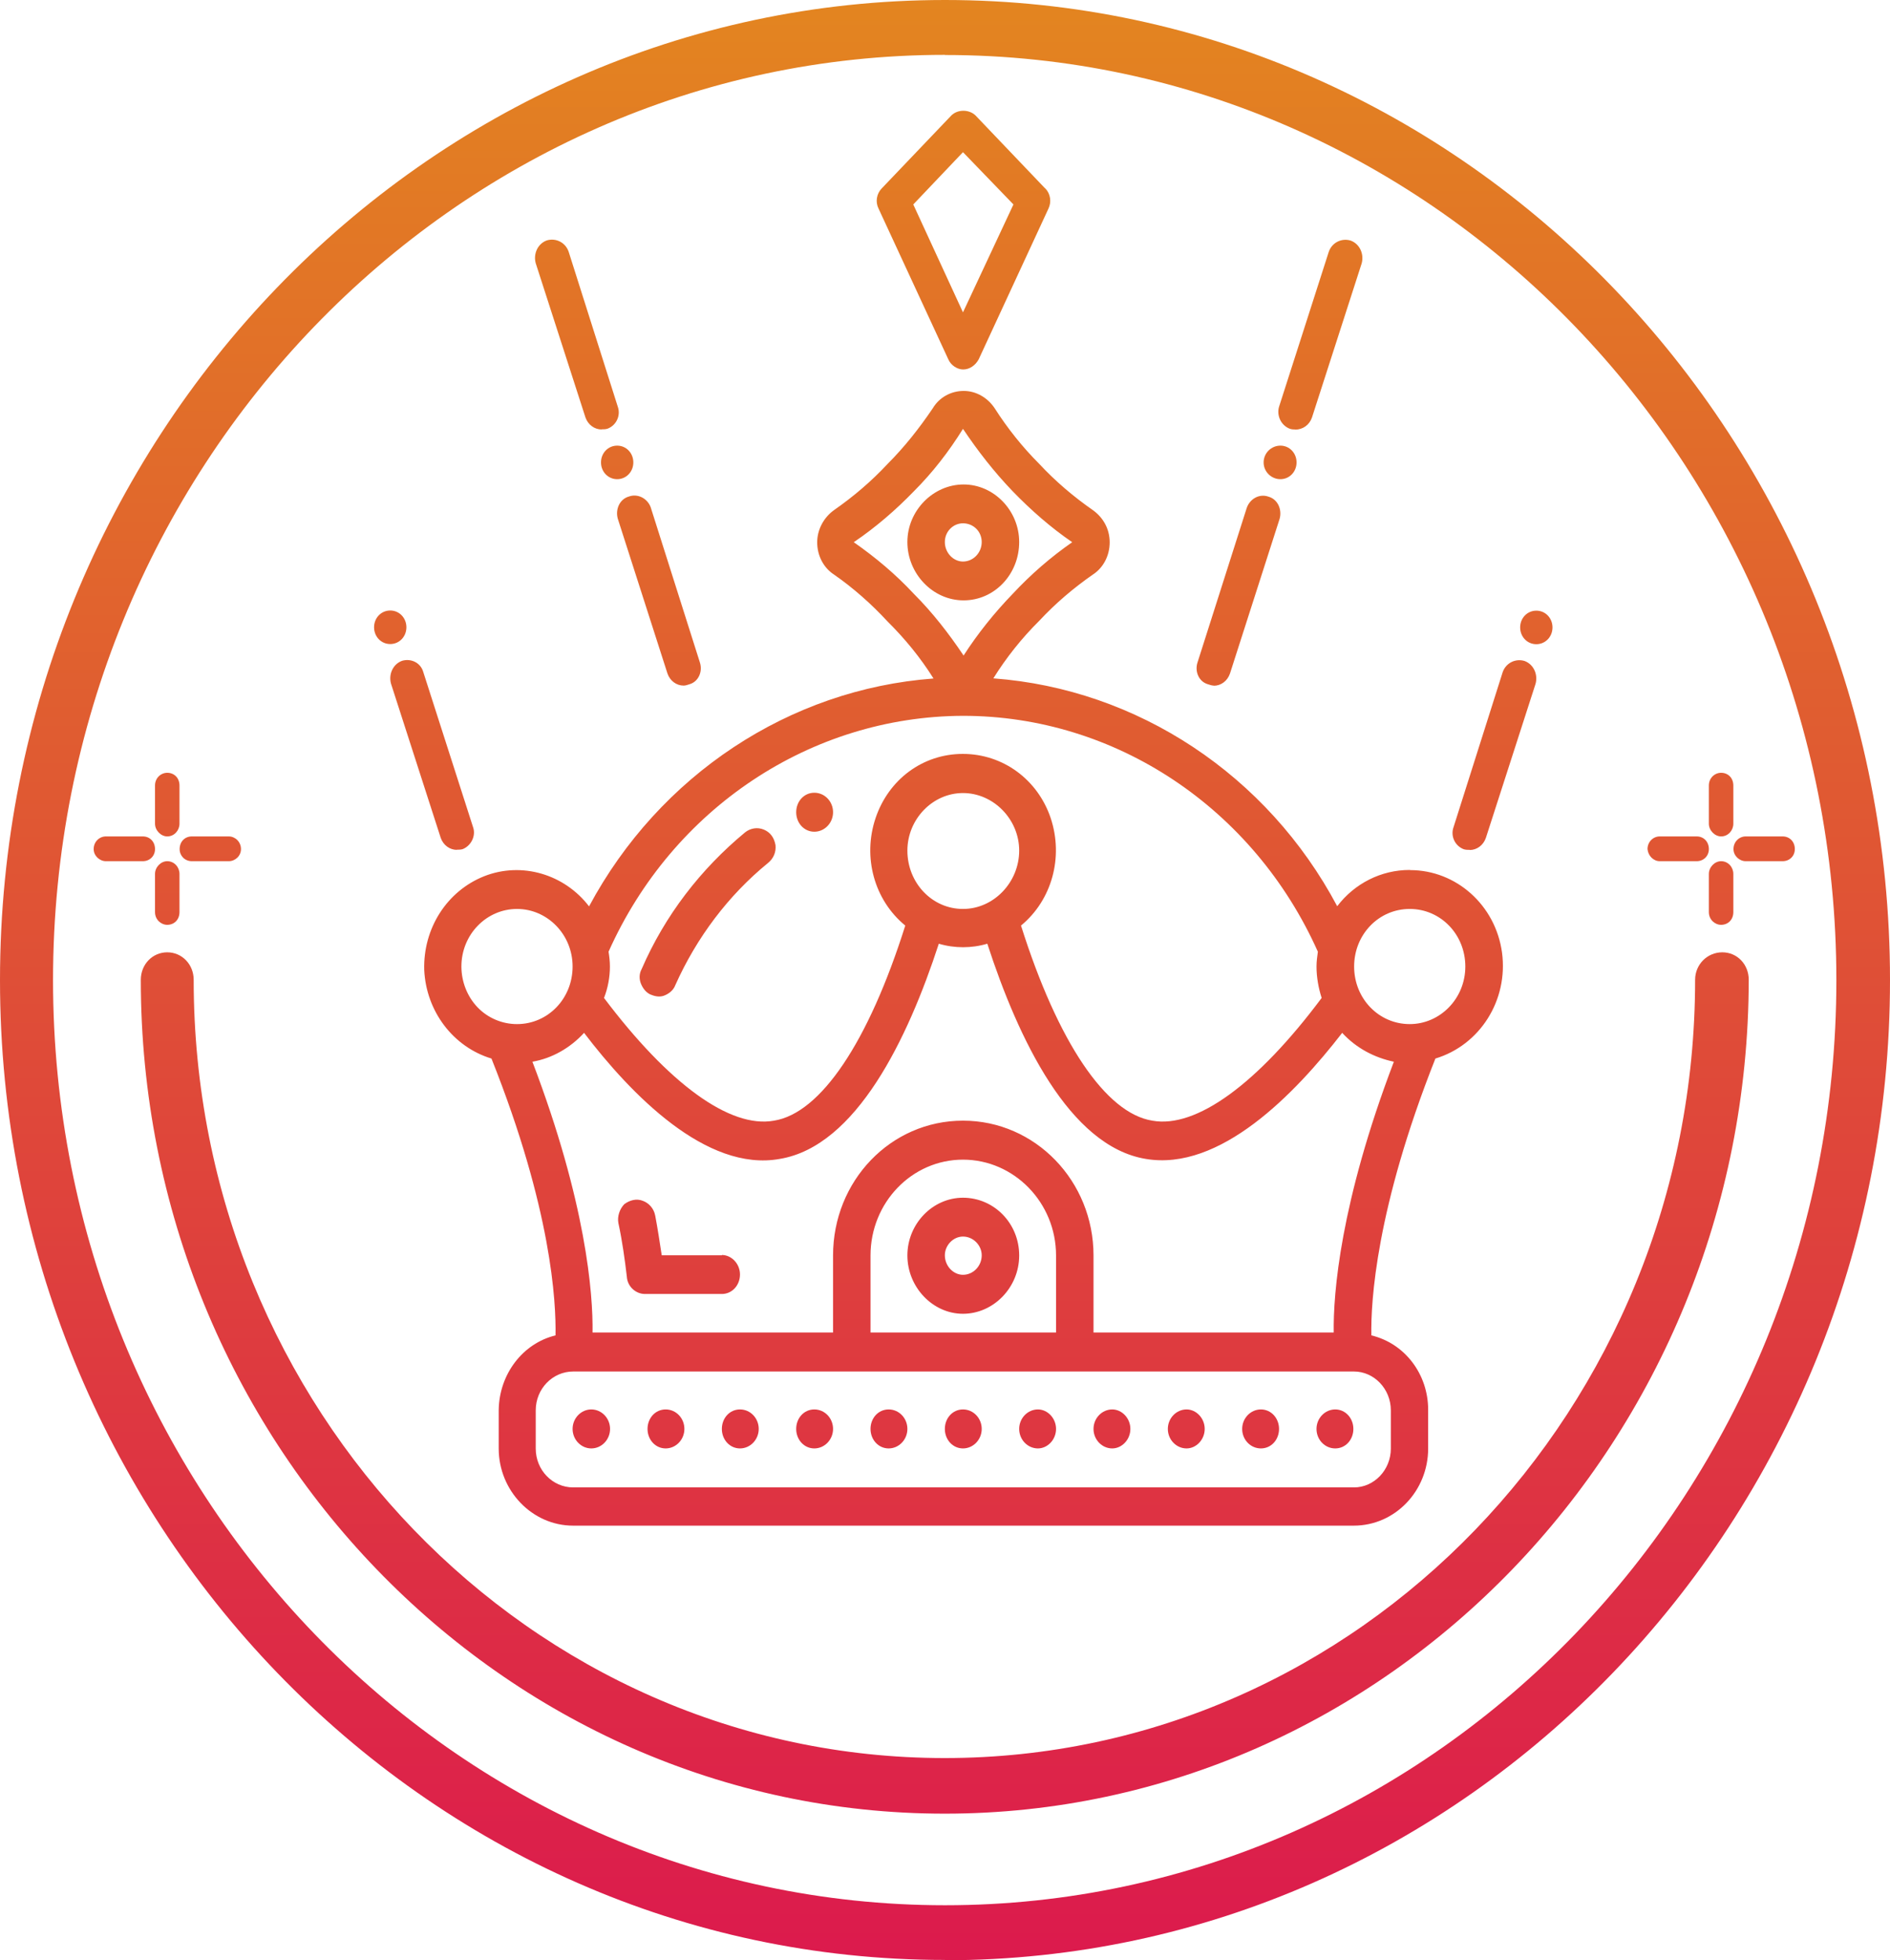 <?xml version="1.0" encoding="UTF-8"?>
<svg id="Capa_2" data-name="Capa 2" xmlns="http://www.w3.org/2000/svg" xmlns:xlink="http://www.w3.org/1999/xlink" viewBox="0 0 125.1 129.71">
  <defs>
    <style>
      .cls-1 {
        fill: url(#Degradado_sin_nombre_107);
        fill-rule: evenodd;
      }
    </style>
    <linearGradient id="Degradado_sin_nombre_107" data-name="Degradado sin nombre 107" x1="62.55" y1="0" x2="62.55" y2="129.71" gradientUnits="userSpaceOnUse">
      <stop offset="0" stop-color="#e38520"/>
      <stop offset=".11" stop-color="#e27825"/>
      <stop offset="1" stop-color="#dc1a4d"/>
    </linearGradient>
  </defs>
  <g id="Capa_1-2" data-name="Capa 1">
    <path class="cls-1" d="m69.18,12.47l-4.62-4.84c-.43-.4-1.16-.4-1.58,0l-4.62,4.84c-.34.35-.43.89-.21,1.33l4.62,9.98c.17.4.6.67.98.67.43,0,.81-.27,1.03-.67l4.62-9.98c.21-.44.13-.98-.21-1.33h0Zm-2.1,1.06l-3.34,7.14-3.29-7.14,3.29-3.46,3.34,3.46h0Zm30.2,42.72c.47,0,.9-.31,1.07-.8l3.29-10.2c.17-.62-.13-1.29-.73-1.51-.6-.18-1.24.13-1.45.75l-3.25,10.25c-.21.58.09,1.24.68,1.46.13.04.26.04.39.04h0Zm5.48-14.73c0,.62-.47,1.11-1.07,1.11s-1.07-.49-1.07-1.11.47-1.11,1.07-1.11,1.07.49,1.07,1.11h0Zm-22.42,3.86c.47,0,.9-.31,1.07-.8l3.29-10.25c.17-.62-.13-1.29-.73-1.46-.6-.22-1.24.13-1.45.75l-3.25,10.2c-.21.62.09,1.29.68,1.46.13.04.26.09.39.09h0Zm5.39-16.95c.51,0,.94-.31,1.11-.8l3.29-10.2c.17-.62-.13-1.29-.73-1.51-.6-.18-1.24.13-1.45.75l-3.29,10.25c-.17.58.13,1.24.73,1.46.13.04.26.04.34.04h0Zm.09,2.17c0,.62-.47,1.11-1.07,1.11s-1.11-.49-1.11-1.11.51-1.11,1.11-1.11,1.07.49,1.07,1.11h0Zm-55.58,25.64c-.47,0-.9-.31-1.07-.8l-3.29-10.2c-.17-.62.13-1.29.73-1.51.6-.18,1.24.13,1.41.75l3.29,10.25c.21.58-.13,1.24-.68,1.46-.13.04-.26.04-.39.04h0Zm-3.34-14.73c0,.62-.47,1.11-1.07,1.11s-1.07-.49-1.07-1.11.47-1.11,1.07-1.11,1.07.49,1.07,1.11h0Zm18.35,3.86c-.47,0-.9-.31-1.07-.8l-3.29-10.25c-.17-.62.13-1.29.73-1.46.6-.22,1.24.13,1.45.71l3.25,10.25c.21.62-.09,1.29-.68,1.46-.13.04-.26.09-.39.09h0Zm-5.43-16.95c-.47,0-.9-.31-1.07-.8l-3.29-10.2c-.17-.62.13-1.29.73-1.51.6-.18,1.24.13,1.45.75l3.25,10.25c.21.58-.09,1.24-.68,1.46-.13.04-.26.04-.39.04h0Zm22.72,91.6c-29.35,0-53.22-24.75-53.22-55.18,0-1.02.77-1.82,1.75-1.82s1.75.8,1.75,1.82c0,28.39,22.29,51.5,49.71,51.5s49.67-23.11,49.67-51.5c0-1.02.81-1.82,1.8-1.82s1.75.8,1.75,1.82c-.04,30.43-23.92,55.18-53.22,55.18h0Zm-14.76-36.95h-3.98c-.13-.84-.26-1.73-.43-2.62-.09-.49-.43-.84-.81-.98-.43-.18-.9-.04-1.24.22-.3.31-.47.8-.39,1.24.26,1.2.43,2.44.56,3.55.04.67.6,1.15,1.2,1.15h5.09c.68,0,1.2-.58,1.2-1.29s-.56-1.29-1.2-1.29h0Zm19.68-47.2c0-2.08-1.67-3.81-3.68-3.81s-3.72,1.73-3.72,3.81,1.67,3.86,3.72,3.86,3.68-1.73,3.68-3.86h0Zm-4.92,0c0-.71.56-1.24,1.2-1.24.68,0,1.24.53,1.24,1.24s-.56,1.29-1.24,1.29c-.64,0-1.2-.58-1.2-1.29h0Zm27.04,58.69c0,.71-.51,1.29-1.2,1.29s-1.24-.58-1.24-1.29.56-1.29,1.24-1.29,1.2.58,1.2,1.29h0Zm-4.92,0c0,.71-.51,1.29-1.2,1.29s-1.24-.58-1.24-1.29.56-1.29,1.24-1.29,1.2.58,1.2,1.29h0Zm-4.92,0c0,.71-.56,1.29-1.2,1.29-.68,0-1.24-.58-1.24-1.29s.56-1.29,1.24-1.29c.64,0,1.2.58,1.2,1.29h0Zm-4.92,0c0,.71-.56,1.29-1.2,1.29-.68,0-1.24-.58-1.24-1.29s.56-1.29,1.24-1.29c.64,0,1.2.58,1.2,1.29h0Zm-4.92,0c0,.71-.56,1.29-1.2,1.29-.68,0-1.24-.58-1.24-1.29s.56-1.29,1.24-1.29c.64,0,1.2.58,1.2,1.29h0Zm-4.92,0c0,.71-.56,1.29-1.24,1.29s-1.2-.58-1.2-1.29.51-1.29,1.2-1.29,1.24.58,1.24,1.29h0Zm-4.92,0c0,.71-.56,1.29-1.24,1.29s-1.2-.58-1.2-1.29.51-1.29,1.2-1.29,1.24.58,1.24,1.29h0Zm-4.92,0c0,.71-.56,1.29-1.24,1.29s-1.2-.58-1.2-1.29.51-1.29,1.2-1.29,1.24.58,1.24,1.29h0Zm-4.92,0c0,.71-.56,1.29-1.24,1.29s-1.2-.58-1.2-1.29.51-1.29,1.2-1.29,1.24.58,1.24,1.29h0Zm-4.92,0c0,.71-.56,1.29-1.24,1.29s-1.2-.58-1.2-1.29.51-1.29,1.2-1.29,1.24.58,1.24,1.29h0Zm-4.92,0c0,.71-.56,1.29-1.24,1.29s-1.24-.58-1.24-1.29.56-1.29,1.24-1.29,1.24.58,1.24,1.29h0Zm14.76-40.81c0,.71-.56,1.29-1.24,1.29s-1.2-.58-1.2-1.29.51-1.29,1.2-1.29,1.24.58,1.24,1.29h0Zm8.6,25.51c-2.01,0-3.68,1.73-3.68,3.82s1.67,3.86,3.68,3.86,3.72-1.73,3.72-3.86-1.67-3.82-3.72-3.82h0Zm0,5.1c-.64,0-1.2-.58-1.2-1.29,0-.67.56-1.24,1.2-1.24.68,0,1.24.58,1.24,1.24,0,.71-.56,1.29-1.24,1.29h0Zm29.56-26.79c-1.88,0-3.64.89-4.79,2.4-4.62-8.69-13.22-14.37-22.76-15.08.86-1.38,1.88-2.66,3.04-3.81,1.07-1.15,2.27-2.17,3.55-3.06.68-.44,1.11-1.24,1.11-2.13s-.43-1.64-1.11-2.13c-1.28-.89-2.48-1.91-3.55-3.06-1.11-1.11-2.1-2.35-2.95-3.68-.47-.71-1.24-1.15-2.05-1.15-.86,0-1.63.44-2.05,1.15-.9,1.33-1.88,2.57-2.99,3.68-1.07,1.15-2.27,2.17-3.55,3.06-.68.49-1.11,1.29-1.11,2.13,0,.89.43,1.69,1.11,2.13,1.28.89,2.48,1.95,3.55,3.11,1.16,1.15,2.18,2.4,3.04,3.77-9.54.71-18.14,6.39-22.8,15.08-1.63-2.13-4.45-2.97-6.93-2-2.48.98-4.06,3.46-3.98,6.21.13,2.75,1.93,5.1,4.45,5.86,3.98,9.98,4.28,16.1,4.24,18.32-2.18.53-3.72,2.57-3.76,4.92v2.57c0,2.79,2.22,5.1,4.92,5.1h51.68c2.74,0,4.92-2.31,4.92-5.1v-2.57c0-2.35-1.54-4.39-3.76-4.92-.04-2.22.3-8.38,4.24-18.32,2.95-.89,4.83-3.86,4.41-7.01-.43-3.15-3.04-5.46-6.08-5.46h0Zm-36.79-21.69c1.45-.98,2.78-2.13,3.98-3.37,1.24-1.24,2.31-2.62,3.25-4.13.98,1.46,2.05,2.84,3.29,4.13,1.2,1.24,2.52,2.4,3.94,3.37-1.41.98-2.74,2.13-3.94,3.42-1.2,1.24-2.31,2.62-3.25,4.08-.98-1.46-2.05-2.84-3.29-4.08-1.2-1.29-2.52-2.4-3.98-3.42h0Zm7.23,11.49c10.1,0,19.25,6.12,23.49,15.61-.04.31-.09.62-.09.98,0,.71.13,1.42.34,2.08-4.24,5.68-8.3,8.65-11.21,8.12-3.08-.49-6.25-5.19-8.69-12.91,2.05-1.69,2.82-4.52,1.97-7.1-.86-2.57-3.17-4.26-5.82-4.26s-4.92,1.69-5.78,4.26c-.86,2.57-.09,5.41,1.97,7.1-2.44,7.72-5.6,12.42-8.69,12.91-2.91.53-6.97-2.44-11.25-8.12.26-.67.39-1.38.39-2.08,0-.35-.04-.67-.09-.98,4.24-9.49,13.39-15.57,23.45-15.61h0Zm-3.68,8.92c0-2.08,1.67-3.81,3.68-3.81s3.72,1.73,3.72,3.81-1.67,3.86-3.72,3.86-3.68-1.73-3.68-3.86h0Zm-29.52,7.67c0-2.13,1.67-3.81,3.68-3.81s3.68,1.69,3.68,3.81-1.63,3.81-3.68,3.81c-.98,0-1.93-.4-2.61-1.11-.68-.71-1.07-1.69-1.07-2.71h0Zm61.52,29.37v2.53c0,1.42-1.11,2.57-2.44,2.57h-51.68c-1.37,0-2.48-1.15-2.48-2.57v-2.53c0-1.42,1.11-2.57,2.48-2.57h51.68c1.33,0,2.44,1.15,2.44,2.57h0Zm-22.16-5.15h-12.28v-5.1c0-3.5,2.74-6.34,6.12-6.34s6.16,2.84,6.16,6.34v5.1h0Zm18.4,0h-15.92v-5.1c0-4.92-3.85-8.92-8.64-8.92s-8.6,3.99-8.6,8.92v5.1h-15.92c.04-2.57-.43-8.61-3.98-17.92,1.28-.22,2.48-.89,3.42-1.91,3.08,4.04,8.09,9.23,12.96,8.34,5.05-.84,8.47-7.94,10.52-14.24,1.03.31,2.18.31,3.21,0,2.05,6.3,5.43,13.4,10.48,14.24,4.92.84,9.88-4.3,13.01-8.34.94,1.02,2.14,1.64,3.42,1.91-3.55,9.32-4.02,15.35-3.98,17.92h0Zm5.01-20.41c-2.05,0-3.68-1.69-3.68-3.81s1.63-3.81,3.68-3.81,3.68,1.69,3.68,3.81-1.67,3.81-3.68,3.81h0Zm-50.23-1.95c.3.13.64.18.94.04.3-.13.56-.35.68-.67,1.41-3.15,3.51-5.94,6.12-8.07.39-.31.56-.75.51-1.2-.09-.49-.34-.84-.77-1.02-.43-.18-.9-.09-1.24.18-2.95,2.44-5.31,5.5-6.85,9.05-.17.31-.17.67-.04.98s.34.58.64.71h0Zm-30.38-8.83h2.44c.43,0,.81-.35.81-.8,0-.49-.39-.84-.81-.84h-2.44c-.47,0-.81.35-.81.84,0,.44.34.8.81.8h0Zm-5.69,0h2.44c.47,0,.81-.35.81-.8,0-.49-.34-.84-.81-.84h-2.44c-.43,0-.81.35-.81.84,0,.44.39.8.81.8h0Zm4.06,0c-.43,0-.81.4-.81.84v2.53c0,.49.39.84.81.84.47,0,.81-.35.81-.84v-2.53c0-.44-.34-.84-.81-.84h0Zm0-1.64c.47,0,.81-.4.81-.84v-2.53c0-.49-.34-.84-.81-.84-.43,0-.81.35-.81.84v2.53c0,.44.39.84.81.84h0Zm104.48,1.64h2.44c.47,0,.81-.35.81-.8,0-.49-.34-.84-.81-.84h-2.44c-.43,0-.81.35-.81.84,0,.44.39.8.81.8h0Zm-5.69,0h2.44c.47,0,.81-.35.81-.8,0-.49-.34-.84-.81-.84h-2.44c-.43,0-.81.35-.81.84.04.44.39.8.81.8h0Zm4.06,0c-.43,0-.81.4-.81.84v2.53c0,.49.39.84.81.84.47,0,.81-.35.81-.84v-2.53c0-.44-.34-.84-.81-.84h0Zm0-1.64c.47,0,.81-.4.81-.84v-2.53c0-.49-.34-.84-.81-.84-.43,0-.81.35-.81.84v2.53c0,.44.39.84.81.84h0Zm-51.38,74.35C28.07,129.71,0,100.61,0,64.86S28.07,0,62.55,0s62.55,29.1,62.55,64.86-28.07,64.86-62.55,64.86h0Zm0-126.07C29.99,3.64,3.51,31.1,3.51,64.86s26.48,61.22,59.04,61.22,59-27.46,59-61.22S95.06,3.64,62.55,3.64h0Zm-20.62,26.97c0,.62-.47,1.11-1.07,1.11s-1.07-.49-1.07-1.11.47-1.11,1.07-1.11,1.07.49,1.07,1.11h0Z"/>
  </g>
</svg>